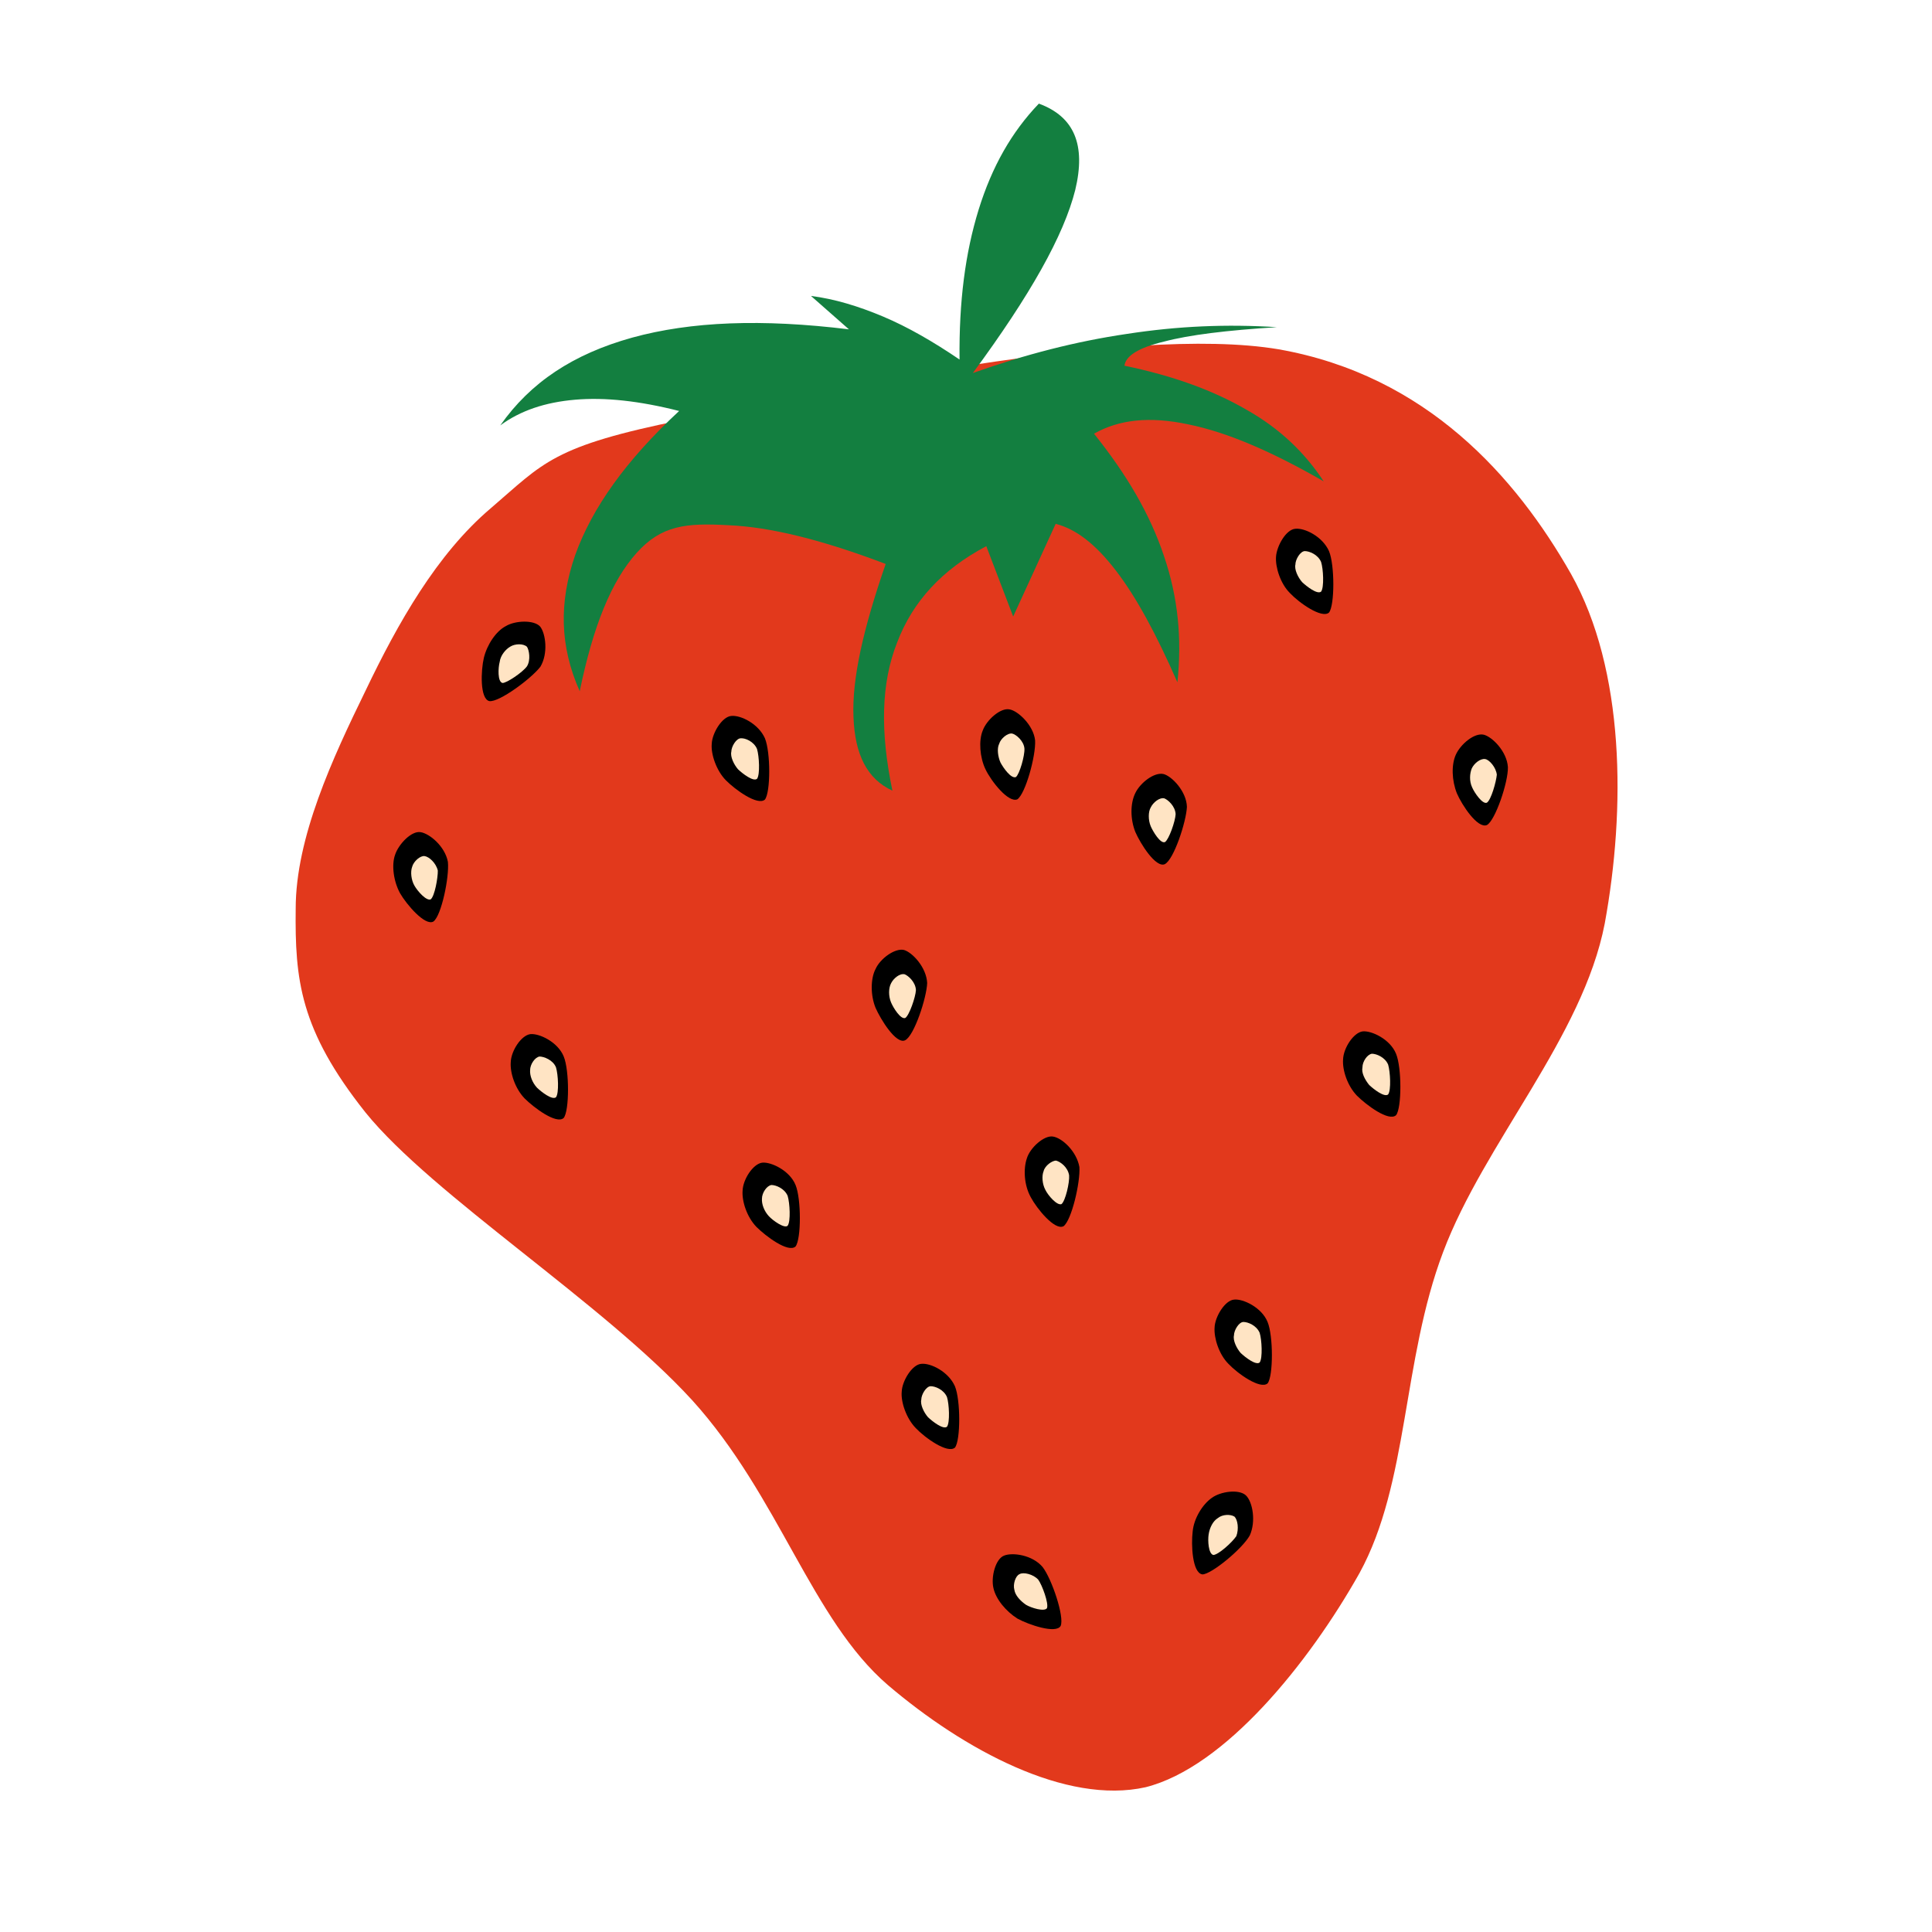 <?xml version="1.0" encoding="UTF-8" standalone="no"?>
<!-- Generator: Adobe Illustrator 10.0, SVG Export Plug-In . SVG Version: 3.0.0 Build 77)  -->

<svg
   xmlns:i="http://ns.adobe.com/AdobeIllustrator/10.0/"
   xmlns:dc="http://purl.org/dc/elements/1.1/"
   xmlns:cc="http://creativecommons.org/ns#"
   xmlns:rdf="http://www.w3.org/1999/02/22-rdf-syntax-ns#"
   xmlns:svg="http://www.w3.org/2000/svg"
   xmlns="http://www.w3.org/2000/svg"
   xmlns:sodipodi="http://sodipodi.sourceforge.net/DTD/sodipodi-0.dtd"
   xmlns:inkscape="http://www.inkscape.org/namespaces/inkscape"
   i:rulerOrigin="0 0"
   i:viewOrigin="176 557"
   space="preserve"
   i:pageBounds="0 792 612 0"
   viewBox="0 0 512 512"
   enable-background="new 0 0 258.119 322.963"
   overflow="visible"
   version="1.1"
   id="svg83"
   sodipodi:docname="entry_type__strawberry.svg"
   width="512"
   height="512"
   style="overflow:visible"
   inkscape:version="0.92.1 r">
  <defs
     id="defs87" />
  <sodipodi:namedview
     pagecolor="#ffffff"
     bordercolor="#666666"
     borderopacity="1"
     objecttolerance="10"
     gridtolerance="10"
     guidetolerance="10"
     inkscape:pageopacity="0"
     inkscape:pageshadow="2"
     inkscape:window-width="1841"
     inkscape:window-height="1027"
     id="namedview85"
     showgrid="false"
     inkscape:zoom="1.4614677"
     inkscape:cx="93.650099"
     inkscape:cy="247.36811"
     inkscape:window-x="79"
     inkscape:window-y="29"
     inkscape:window-maximized="1"
     inkscape:current-layer="g74" />
  <g
     i:extraneous="self"
     id="g77"
     transform="matrix(1.455,0,0,1.455,67.966,20.938)">
    <g
       id="Layer_1"
       i:layer="yes"
       i:rgbTrio="#4F008000FFFF"
       i:dimmedPercent="50">
      <g
         stroke-miterlimit="10"
         id="g74"
         style="clip-rule:evenodd;fill-rule:evenodd;stroke:none;stroke-width:0.036;stroke-miterlimit:10;stroke-opacity:1">
        <path
           d="m 77.814,62.047 c -24.048,4.824 -25.452,7.848 -35.172,16.164 -9.792,8.316 -16.884,20.88 -22.788,33.228 -5.976,12.24 -12.708,26.712 -12.708,39.672 -0.144,12.852 0.72,22.032 12.708,37.116 12.204,15.084 43.38,34.777 59.508,52.416 15.84,17.496 21.744,39.924 35.64,51.877 13.86,11.807 32.472,21.852 46.944,18.611 14.436,-3.637 29.735,-22.607 38.952,-38.988 9,-16.416 7.739,-38.627 15.228,-58.463 7.488,-19.908 25.452,-39.168 29.448,-59.869 3.815,-20.808 3.708,-46.152 -6.156,-63.684 -10.008,-17.604 -26.28,-36.144 -53.244,-40.896 -27.32,-4.617 -84.13,7.803 -108.36,12.807 z"
           i:knockout="Off"
           id="path4"
           inkscape:connector-curvature="0"
           style="fill:#e2391c;stroke:none;stroke-opacity:1" />
        <path
           d="m 32.238,153.45 c -1.512,0.9 -4.932,-3.132 -6.084,-5.148 -1.188,-2.16 -1.584,-5.148 -0.9,-7.02 0.612,-1.872 2.952,-4.392 4.644,-4.104 1.62,0.252 4.428,2.556 4.968,5.4 0.288,2.74 -1.188,9.83 -2.628,10.87 z"
           i:knockout="Off"
           id="path6"
           inkscape:connector-curvature="0"
           style="stroke:none;stroke-opacity:1" />
        <path
           d="m 31.734,149.42 c -0.792,0.324 -2.376,-1.476 -2.952,-2.484 -0.612,-1.044 -0.756,-2.556 -0.432,-3.42 0.252,-1.008 1.476,-2.088 2.268,-1.98 0.828,0.108 2.088,1.26 2.412,2.628 0.036,1.29 -0.576,4.71 -1.296,5.25 z"
           i:knockout="Off"
           id="path8"
           inkscape:connector-curvature="0"
           style="fill:#ffe4c4;stroke:none;stroke-opacity:1" />
        <path
           d="m 55.962,189.23 c -1.332,1.225 -5.472,-1.908 -7.128,-3.563 -1.728,-1.801 -2.664,-4.645 -2.52,-6.588 0.072,-2.09 1.908,-4.896 3.564,-5.113 1.584,-0.18 5.004,1.404 6.084,4.068 1.044,2.52 1.044,9.86 0,11.19 z"
           i:knockout="Off"
           id="path10"
           inkscape:connector-curvature="0"
           style="stroke:none;stroke-opacity:1" />
        <path
           d="m 54.558,185.46 c -0.684,0.576 -2.664,-0.973 -3.456,-1.729 -0.864,-0.936 -1.332,-2.195 -1.26,-3.203 0,-1.08 0.9,-2.377 1.728,-2.484 0.756,0 2.448,0.611 2.988,1.98 0.396,1.28 0.576,4.67 0,5.43 z"
           i:knockout="Off"
           id="path12"
           inkscape:connector-curvature="0"
           style="fill:#ffe4c4;stroke:none;stroke-opacity:1" />
        <path
           d="m 118.13,175.09 c -1.656,0.756 -4.464,-3.854 -5.364,-5.904 -0.936,-2.27 -0.936,-5.328 0,-7.093 0.828,-1.872 3.528,-3.852 5.184,-3.456 1.548,0.468 4.068,3.168 4.212,6.011 -0.1,2.7 -2.37,9.65 -4.03,10.44 z"
           i:knockout="Off"
           id="path14"
           inkscape:connector-curvature="0"
           style="stroke:none;stroke-opacity:1" />
        <path
           d="m 118.17,171.02 c -0.828,0.324 -2.196,-1.873 -2.592,-2.844 -0.468,-1.117 -0.468,-2.592 0,-3.457 0.432,-0.9 1.584,-1.871 2.484,-1.656 0.648,0.252 1.98,1.404 2.052,2.881 -0.07,1.3 -1.22,4.61 -1.94,5.08 z"
           i:knockout="Off"
           id="path16"
           inkscape:connector-curvature="0"
           style="fill:#ffe4c4;stroke:none;stroke-opacity:1" />
        <path
           d="m 98.19,212.64 c -1.332,1.225 -5.472,-1.908 -7.128,-3.564 -1.728,-1.799 -2.664,-4.643 -2.52,-6.588 0.072,-2.088 1.908,-4.895 3.564,-5.111 1.584,-0.18 5.004,1.404 6.084,4.068 1.044,2.51 1.044,9.85 0,11.19 z"
           i:knockout="Off"
           id="path18"
           inkscape:connector-curvature="0"
           style="stroke:none;stroke-opacity:1" />
        <path
           d="m 96.75,208.86 c -0.576,0.576 -2.736,-0.973 -3.42,-1.729 -0.864,-0.936 -1.332,-2.195 -1.26,-3.203 0,-1.08 0.9,-2.377 1.728,-2.484 0.792,0 2.376,0.611 2.952,1.98 0.396,1.29 0.576,4.67 0,5.43 z"
           i:knockout="Off"
           id="path20"
           inkscape:connector-curvature="0"
           style="fill:#ffe4c4;stroke:none;stroke-opacity:1" />
        <path
           d="m 127.21,249.28 c -1.332,1.152 -5.472,-1.801 -7.128,-3.564 -1.692,-1.729 -2.736,-4.715 -2.556,-6.623 0.072,-1.98 1.908,-4.969 3.564,-5.076 1.692,-0.18 4.932,1.404 6.12,4.068 1.05,2.52 1.05,9.86 0.01,11.19 z"
           i:knockout="Off"
           id="path22"
           inkscape:connector-curvature="0"
           style="stroke:none;stroke-opacity:1" />
        <path
           d="m 125.77,245.47 c -0.684,0.576 -2.664,-0.973 -3.456,-1.729 -0.756,-0.863 -1.44,-2.303 -1.224,-3.203 0,-0.936 0.9,-2.447 1.728,-2.447 0.792,0 2.376,0.611 2.952,1.979 0.39,1.22 0.57,4.64 0,5.4 z"
           i:knockout="Off"
           id="path24"
           inkscape:connector-curvature="0"
           style="fill:#ffe4c4;stroke:none;stroke-opacity:1" />
        <path
           d="m 146.47,281.76 c -0.863,1.475 -5.796,-0.217 -7.848,-1.332 -2.124,-1.332 -3.96,-3.564 -4.393,-5.58 -0.468,-1.98 0.36,-5.293 1.944,-5.904 1.512,-0.613 5.148,-0.145 7.021,2.088 1.66,2.15 4,9.06 3.28,10.72 z"
           i:knockout="Off"
           id="path26"
           inkscape:connector-curvature="0"
           style="stroke:none;stroke-opacity:1" />
        <path
           d="m 143.98,278.52 c -0.469,0.684 -2.845,-0.037 -3.816,-0.613 -1.044,-0.719 -1.979,-1.727 -2.124,-2.736 -0.288,-1.008 0.216,-2.555 0.937,-2.844 0.684,-0.432 2.52,0 3.42,1.008 0.72,1 1.94,4.35 1.58,5.18 z"
           i:knockout="Off"
           id="path28"
           inkscape:connector-curvature="0"
           style="fill:#ffe4c4;stroke:none;stroke-opacity:1" />
        <path
           d="m 172.28,272.36 c -1.836,-0.252 -2.053,-5.436 -1.765,-7.775 0.217,-2.449 1.836,-5.006 3.492,-6.156 1.62,-1.189 4.933,-1.621 6.192,-0.469 1.26,1.188 1.872,4.787 0.72,7.309 -1.33,2.42 -6.99,7.1 -8.64,7.1 z"
           i:knockout="Off"
           id="path30"
           inkscape:connector-curvature="0"
           style="stroke:none;stroke-opacity:1" />
        <path
           d="m 174.29,268.83 c -0.9,-0.18 -1.044,-2.627 -0.864,-3.742 0.181,-1.225 0.792,-2.449 1.692,-2.988 0.828,-0.686 2.304,-0.721 3.024,-0.252 0.575,0.576 0.827,2.23 0.323,3.563 -0.82,1.19 -3.23,3.35 -4.17,3.42 z"
           i:knockout="Off"
           id="path32"
           inkscape:connector-curvature="0"
           style="fill:#ffe4c4;stroke:none;stroke-opacity:1" />
        <path
           d="m 184.16,237.58 c -1.332,1.15 -5.472,-1.801 -7.128,-3.564 -1.729,-1.729 -2.664,-4.717 -2.521,-6.625 0.072,-1.98 1.908,-4.967 3.564,-5.076 1.584,-0.18 5.004,1.404 6.084,4.068 1.05,2.52 1.05,9.86 0.01,11.19 z"
           i:knockout="Off"
           id="path34"
           inkscape:connector-curvature="0"
           style="stroke:none;stroke-opacity:1" />
        <path
           d="m 182.72,233.77 c -0.684,0.576 -2.664,-0.973 -3.456,-1.729 -0.756,-0.863 -1.439,-2.305 -1.224,-3.203 0,-0.938 0.9,-2.449 1.728,-2.449 0.792,0 2.376,0.611 2.952,1.98 0.39,1.22 0.57,4.64 0,5.4 z"
           i:knockout="Off"
           id="path36"
           inkscape:connector-curvature="0"
           style="fill:#ffe4c4;stroke:none;stroke-opacity:1" />
        <path
           d="m 146.97,208.96 c -1.584,0.793 -4.859,-3.24 -5.939,-5.291 -1.225,-2.197 -1.368,-5.148 -0.721,-7.057 0.576,-1.943 3.133,-4.248 4.753,-3.996 1.691,0.252 4.319,2.699 4.823,5.543 0.19,2.79 -1.43,9.77 -2.91,10.81 z"
           i:knockout="Off"
           id="path38"
           inkscape:connector-curvature="0"
           style="stroke:none;stroke-opacity:1" />
        <path
           d="m 146.61,204.93 c -0.792,0.287 -2.412,-1.549 -2.916,-2.592 -0.576,-1.045 -0.685,-2.557 -0.324,-3.42 0.216,-0.973 1.584,-1.98 2.304,-1.908 0.756,0.215 2.088,1.15 2.34,2.664 0.11,1.3 -0.68,4.72 -1.4,5.26 z"
           i:knockout="Off"
           id="path40"
           inkscape:connector-curvature="0"
           style="fill:#ffe4c4;stroke:none;stroke-opacity:1" />
        <path
           d="m 207.56,188.73 c -1.332,1.225 -5.472,-1.908 -7.128,-3.563 -1.728,-1.801 -2.664,-4.645 -2.52,-6.59 0.072,-2.088 1.908,-4.895 3.563,-5.111 1.584,-0.18 5.005,1.404 6.084,4.068 1.05,2.52 1.05,9.86 0.01,11.19 z"
           i:knockout="Off"
           id="path42"
           inkscape:connector-curvature="0"
           style="stroke:none;stroke-opacity:1" />
        <path
           d="m 206.12,184.95 c -0.685,0.576 -2.664,-0.973 -3.456,-1.729 -0.756,-0.936 -1.44,-2.195 -1.224,-3.203 0,-1.08 0.899,-2.377 1.728,-2.484 0.792,0 2.376,0.611 2.952,1.98 0.39,1.29 0.57,4.68 0,5.43 z"
           i:knockout="Off"
           id="path44"
           inkscape:connector-curvature="0"
           style="fill:#ffe4c4;stroke:none;stroke-opacity:1" />
        <path
           d="m 224.12,135.88 c -1.692,0.72 -4.536,-3.6 -5.472,-5.76 -0.937,-2.34 -1.044,-5.22 -0.181,-7.092 0.864,-1.872 3.349,-3.996 5.076,-3.6 1.548,0.396 4.212,3.06 4.392,5.904 0.07,2.74 -2.31,9.73 -3.82,10.55 z"
           i:knockout="Off"
           id="path46"
           inkscape:connector-curvature="0"
           style="stroke:none;stroke-opacity:1" />
        <path
           d="m 224.08,131.82 c -0.792,0.288 -2.232,-1.8 -2.664,-2.808 -0.54,-1.152 -0.432,-2.52 -0.072,-3.42 0.433,-0.972 1.62,-1.872 2.448,-1.728 0.756,0.108 1.98,1.512 2.124,2.844 -0.11,1.26 -1.05,4.68 -1.84,5.12 z"
           i:knockout="Off"
           id="path48"
           inkscape:connector-curvature="0"
           style="fill:#ffe4c4;stroke:none;stroke-opacity:1" />
        <path
           d="m 195.35,97.183 c -1.332,1.152 -5.473,-1.8 -7.129,-3.564 -1.728,-1.728 -2.663,-4.716 -2.52,-6.624 0.144,-1.98 1.836,-4.968 3.528,-5.076 1.691,-0.18 4.932,1.404 6.12,4.068 1.05,2.52 1.05,9.864 0,11.196 z"
           i:knockout="Off"
           id="path50"
           inkscape:connector-curvature="0"
           style="stroke:none;stroke-opacity:1" />
        <path
           d="m 193.91,93.367 c -0.684,0.576 -2.664,-0.972 -3.456,-1.728 -0.756,-0.864 -1.44,-2.304 -1.224,-3.204 0,-0.936 0.899,-2.448 1.728,-2.448 0.792,0 2.376,0.612 2.952,1.98 0.4,1.224 0.58,4.644 0,5.4 z"
           i:knockout="Off"
           id="path52"
           inkscape:connector-curvature="0"
           style="fill:#ffe4c4;stroke:none;stroke-opacity:1" />
        <path
           d="m 165.44,143.01 c -1.656,0.72 -4.465,-3.78 -5.364,-5.868 -0.937,-2.34 -0.937,-5.22 0,-7.092 0.899,-1.872 3.456,-3.852 5.147,-3.456 1.513,0.396 4.177,3.168 4.248,5.976 -0.12,2.7 -2.39,9.65 -4.04,10.44 z"
           i:knockout="Off"
           id="path54"
           inkscape:connector-curvature="0"
           style="stroke:none;stroke-opacity:1" />
        <path
           d="m 165.47,138.98 c -0.827,0.36 -2.195,-1.944 -2.592,-2.88 -0.468,-1.116 -0.468,-2.628 0,-3.42 0.433,-0.9 1.584,-1.872 2.484,-1.656 0.647,0.252 1.979,1.404 2.052,2.88 -0.06,1.3 -1.22,4.61 -1.94,5.08 z"
           i:knockout="Off"
           id="path56"
           inkscape:connector-curvature="0"
           style="fill:#ffe4c4;stroke:none;stroke-opacity:1" />
        <path
           d="m 138.58,131.2 c -1.62,0.684 -4.752,-3.276 -5.796,-5.472 -1.044,-2.16 -1.26,-5.256 -0.504,-7.056 0.684,-1.908 3.24,-4.212 4.896,-3.852 1.513,0.252 4.356,2.88 4.645,5.652 0.15,2.81 -1.76,9.73 -3.24,10.73 z"
           i:knockout="Off"
           id="path58"
           inkscape:connector-curvature="0"
           style="stroke:none;stroke-opacity:1" />
        <path
           d="m 138.33,127.14 c -0.864,0.36 -2.268,-1.62 -2.808,-2.628 -0.469,-1.044 -0.685,-2.556 -0.252,-3.42 0.287,-0.972 1.548,-2.016 2.376,-1.872 0.684,0.144 2.124,1.332 2.231,2.736 0.07,1.32 -0.9,4.67 -1.55,5.18 z"
           i:knockout="Off"
           id="path60"
           inkscape:connector-curvature="0"
           style="fill:#ffe4c4;stroke:none;stroke-opacity:1" />
        <path
           d="m 92.61,131.24 c -1.332,1.188 -5.472,-1.836 -7.128,-3.528 -1.692,-1.728 -2.736,-4.716 -2.556,-6.624 0.072,-1.98 1.908,-4.968 3.564,-5.076 1.692,-0.18 4.932,1.404 6.12,4.068 1.044,2.56 1.044,9.79 0,11.16 z"
           i:knockout="Off"
           id="path62"
           inkscape:connector-curvature="0"
           style="stroke:none;stroke-opacity:1" />
        <path
           d="m 91.17,127.46 c -0.684,0.576 -2.664,-0.972 -3.456,-1.728 -0.756,-0.864 -1.44,-2.304 -1.224,-3.204 0,-0.936 0.9,-2.448 1.728,-2.448 0.792,-0.072 2.376,0.576 2.952,1.944 0.396,1.3 0.576,4.68 0,5.44 z"
           i:knockout="Off"
           id="path64"
           inkscape:connector-curvature="0"
           style="fill:#ffe4c4;stroke:none;stroke-opacity:1" />
        <path
           d="m 42.426,113.31 c -1.764,-0.396 -1.548,-5.616 -1.008,-7.884 0.576,-2.376 2.196,-4.86 4.032,-5.796 1.692,-1.008 5.112,-1.152 6.228,0.108 1.008,1.296 1.476,4.896 0.036,7.308 -1.656,2.16 -7.524,6.51 -9.288,6.26 z"
           i:knockout="Off"
           id="path66"
           inkscape:connector-curvature="0"
           style="stroke:none;stroke-opacity:1" />
        <path
           d="m 44.802,110 c -0.9,-0.216 -0.792,-2.736 -0.504,-3.816 0.144,-1.224 1.116,-2.34 1.944,-2.808 0.864,-0.54 2.376,-0.576 3.024,0.036 0.396,0.576 0.72,2.412 0,3.564 -0.792,1.09 -3.708,3.07 -4.464,3.03 z"
           i:knockout="Off"
           id="path68"
           inkscape:connector-curvature="0"
           style="fill:#ffe4c4;stroke:none;stroke-opacity:1" />
        <path
           d="m 128.07,51.103 c -4.824,-3.276 -9.432,-5.94 -13.968,-7.848 -4.536,-1.908 -8.856,-3.204 -13.104,-3.744 l 6.912,6.084 C 92.034,43.651 79.146,44.155 68.418,47.107 57.69,50.095 49.914,55.243 44.406,63.091 c 3.672,-2.7 8.172,-4.212 13.644,-4.68 5.436,-0.468 11.7,0.216 18.936,2.052 -9.72,9.036 -15.84,17.64 -18.936,26.244 -2.988,8.64 -2.808,16.632 0.828,24.804 2.448,-11.88 5.76,-20.052 10.368,-25.2 4.536,-5.04 9,-5.472 16.704,-5.04 7.632,0.324 16.992,2.628 28.656,7.056 -4.068,11.736 -6.156,20.88 -5.868,27.864 0.252,6.876 2.484,11.304 7.092,13.428 -2.232,-10.692 -2.088,-19.548 0.864,-27 2.844,-7.488 8.208,-13.284 16.236,-17.532 l 4.896,12.816 7.74,-16.884 c 3.636,0.936 7.199,3.6 10.979,8.532 3.708,4.824 7.344,11.556 11.196,20.34 0.828,-7.92 0.144,-15.408 -2.448,-23.004 -2.556,-7.668 -6.804,-14.868 -12.744,-22.284 4.572,-2.592 10.116,-3.204 17.208,-1.692 7.057,1.44 15.084,4.896 24.624,10.368 -3.42,-5.184 -7.92,-9.576 -14.04,-13.032 -6.155,-3.564 -13.392,-6.192 -22.248,-8.028 0.216,-1.764 2.521,-3.276 7.2,-4.392 4.608,-1.224 11.412,-2.052 20.556,-2.628 -9.107,-0.576 -17.928,-0.216 -27.287,1.224 -9.324,1.368 -18.54,3.744 -28.08,7.128 10.476,-14.22 16.56,-25.056 18.647,-33.336 1.98,-8.244 -0.18,-13.356 -6.624,-15.732 -4.968,5.184 -8.532,11.448 -10.979,19.332 -2.43,7.885 -3.58,16.705 -3.47,27.289 z"
           i:knockout="Off"
           id="path72"
           inkscape:connector-curvature="0"
           style="fill:#137f40;stroke:none;stroke-opacity:1" />
      </g>
    </g>
  </g>
</svg>
